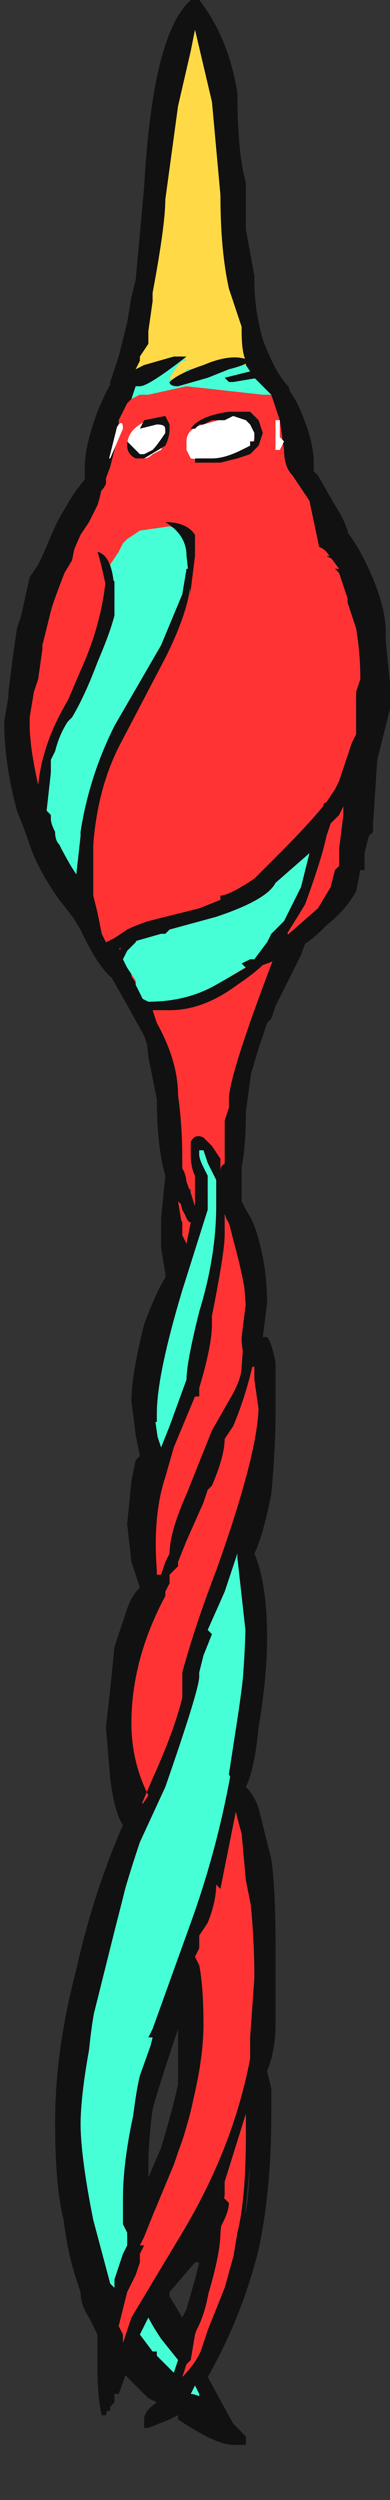 <?xml version="1.0" encoding="UTF-8" standalone="no"?>
<svg xmlns:ffdec="https://www.free-decompiler.com/flash" xmlns:xlink="http://www.w3.org/1999/xlink" ffdec:objectType="frame" height="206.15px" width="32.2px" xmlns="http://www.w3.org/2000/svg">
  <rect width="100%" height="100%" fill="#333333" stroke="none"/>
  <g transform="matrix(1.0, 0.0, 0.0, 1.0, -271.6, 75.25)">
    <use ffdec:characterId="168" height="28.8" transform="matrix(7.0, 0.0, 0.0, 7.0, 271.95, -75.25)" width="4.55" xlink:href="#shape0"/>
  </g>
  <defs>
    <g id="shape0" transform="matrix(1.0, 0.0, 0.0, 1.0, -38.85, 10.75)">
      <path d="M40.95 3.25 L40.65 1.9 40.5 1.45 40.25 1.0 39.85 0.3 39.7 -0.05 Q39.5 -0.5 39.45 -0.85 39.35 -1.15 39.3 -1.7 L39.2 -2.65 Q39.2 -2.9 39.35 -3.8 L39.75 -4.95 39.8 -5.1 40.1 -6.2 40.1 -6.25 40.2 -6.55 40.3 -6.95 40.35 -7.25 40.4 -7.45 40.5 -8.55 Q40.6 -10.35 41.05 -10.75 L41.15 -10.75 Q41.5 -10.3 41.6 -9.65 41.6 -8.95 41.7 -8.6 L41.7 -8.05 41.8 -7.5 41.8 -7.45 Q41.8 -7.1 41.9 -6.75 42.05 -6.35 42.2 -6.2 L42.25 -6.05 42.35 -5.4 Q42.65 -5.1 42.8 -4.1 42.95 -3.3 42.95 -2.5 L42.55 -0.05 42.35 0.5 42.05 1.1 42.0 1.25 41.95 1.3 41.85 1.6 41.7 2.1 41.5 3.3 41.45 2.95 41.45 2.45 41.5 2.3 41.5 2.2 Q41.5 1.9 42.1 0.35 42.75 -1.2 42.75 -2.5 L42.65 -3.9 42.45 -4.85 42.25 -5.15 Q42.15 -5.25 42.15 -5.45 L42.1 -5.8 Q42.05 -5.95 42.0 -6.1 L41.8 -6.3 41.7 -6.45 41.7 -6.5 Q41.65 -6.6 41.65 -6.85 L41.65 -6.9 41.5 -7.35 Q41.4 -7.8 41.4 -8.45 L41.3 -9.55 41.1 -10.4 41.05 -10.15 40.9 -9.5 40.75 -8.4 Q40.75 -8.1 40.6 -7.3 L40.6 -7.2 40.55 -6.85 40.55 -6.7 40.45 -6.55 40.45 -6.5 40.4 -6.4 40.5 -6.45 Q40.5 -6.5 40.5 -6.45 L40.5 -6.35 40.4 -6.2 40.35 -6.05 40.3 -6.0 40.2 -5.8 40.2 -5.65 40.1 -5.25 39.95 -4.85 39.75 -4.45 39.7 -4.4 Q39.65 -4.3 39.65 -4.2 L39.45 -2.65 40.2 0.4 40.25 0.55 40.35 0.7 40.35 0.75 40.55 1.05 40.6 1.15 40.65 1.3 Q40.9 1.75 40.9 2.15 40.95 2.5 40.95 2.9 L40.95 3.25" fill="#111111" fill-rule="evenodd" stroke="none"/>
      <path d="M41.5 3.3 L40.95 3.25 40.95 2.9 Q40.95 2.5 40.9 2.15 40.9 1.75 40.65 1.3 L40.6 1.15 40.55 1.05 40.35 0.75 40.35 0.7 40.25 0.55 40.2 0.4 39.45 -2.65 39.65 -4.2 Q39.65 -4.3 39.7 -4.4 L39.75 -4.45 39.95 -4.85 40.1 -5.25 40.2 -5.65 40.2 -5.8 40.3 -6.0 40.35 -6.05 40.45 -6.1 40.55 -6.1 41.0 -6.2 41.9 -6.1 42.0 -6.1 Q42.05 -5.95 42.1 -5.8 L42.15 -5.45 Q42.15 -5.25 42.25 -5.15 L42.45 -4.85 42.65 -3.9 42.75 -2.5 Q42.75 -1.2 42.1 0.35 41.5 1.9 41.5 2.2 L41.5 2.3 41.45 2.45 41.45 2.95 41.5 3.3" fill="#ff3333" fill-rule="evenodd" stroke="none"/>
      <path d="M40.5 -6.35 L40.5 -6.45 Q40.5 -6.5 40.5 -6.45 L40.4 -6.4 40.45 -6.5 40.45 -6.55 40.55 -6.7 40.55 -6.85 40.6 -7.2 40.6 -7.3 Q40.75 -8.1 40.75 -8.4 L40.9 -9.5 41.05 -10.15 41.1 -10.4 41.3 -9.55 41.4 -8.45 Q41.4 -7.8 41.5 -7.35 L41.65 -6.9 41.65 -6.85 Q41.65 -6.6 41.7 -6.5 L41.7 -6.45 41.0 -6.4 40.95 -6.3 40.85 -6.25 40.8 -6.3 40.9 -6.45 40.95 -6.5 41.0 -6.5 40.95 -6.55 40.9 -6.55 40.5 -6.35" fill="#ffda46" fill-rule="evenodd" stroke="none"/>
      <path d="M40.35 -6.05 L40.4 -6.2 40.5 -6.35 40.9 -6.55 40.95 -6.55 41.0 -6.5 40.95 -6.5 40.9 -6.45 40.8 -6.3 40.85 -6.25 40.95 -6.3 41.0 -6.4 41.7 -6.45 41.8 -6.3 42.0 -6.1 41.9 -6.1 41.0 -6.2 40.55 -6.1 40.45 -6.1 40.35 -6.05" fill="#46ffd6" fill-rule="evenodd" stroke="none"/>
      <path d="M40.1 -5.35 L40.05 -5.35 40.1 -5.6 40.2 -5.75 Q40.25 -5.8 40.25 -5.7 L40.1 -5.35 M40.35 -5.45 L40.3 -5.5 Q40.3 -5.7 40.55 -5.8 40.75 -5.85 40.75 -5.65 40.75 -5.55 40.7 -5.45 L40.6 -5.4 Q40.55 -5.35 40.5 -5.35 L40.35 -5.45 M42.1 -5.8 L42.1 -5.6 42.15 -5.55 42.1 -5.45 42.05 -5.45 42.05 -5.8 42.1 -5.8 M41.0 -5.45 L41.0 -5.55 Q41.0 -5.7 41.2 -5.75 L41.55 -5.85 Q41.8 -5.85 41.8 -5.7 L41.8 -5.6 Q41.8 -5.5 41.65 -5.45 L41.35 -5.3 41.05 -5.35 41.0 -5.45" fill="#ffffff" fill-rule="evenodd" stroke="none"/>
      <path d="M40.45 -5.4 L40.5 -5.4 40.6 -5.45 Q40.65 -5.5 40.75 -5.65 L40.75 -5.7 Q40.75 -5.75 40.65 -5.75 L40.45 -5.7 40.5 -5.8 40.75 -5.85 40.8 -5.75 40.8 -5.7 Q40.8 -5.6 40.75 -5.5 L40.5 -5.35 40.4 -5.35 Q40.3 -5.4 40.3 -5.5 L40.3 -5.55 Q40.4 -5.45 40.45 -5.4 M41.2 -5.75 L41.15 -5.75 41.1 -5.7 41.05 -5.7 Q41.15 -5.85 41.5 -5.9 L41.75 -5.9 41.85 -5.8 41.9 -5.65 41.85 -5.5 41.75 -5.4 41.6 -5.35 41.4 -5.3 41.1 -5.3 41.1 -5.35 41.3 -5.35 Q41.45 -5.35 41.65 -5.45 L41.75 -5.5 41.75 -5.55 41.8 -5.55 41.8 -5.65 41.75 -5.75 41.7 -5.8 41.55 -5.85 41.45 -5.8 41.3 -5.8 41.2 -5.75" fill="#111111" fill-rule="evenodd" stroke="none"/>
      <path d="M40.3 -6.4 L40.45 -6.55 40.4 -6.4 40.4 -6.35 40.25 -6.0 40.05 -5.2 40.05 -5.05 Q40.0 -4.95 39.95 -4.95 L39.9 -4.95 39.7 -4.3 39.4 -2.5 39.95 0.0 40.35 0.8 40.35 0.85 40.3 0.85 Q40.05 0.85 39.75 0.2 39.4 -0.35 39.3 -0.8 L39.2 -1.65 Q39.15 -2.0 39.15 -2.5 39.15 -3.3 39.3 -4.0 39.45 -4.7 39.8 -5.1 L39.8 -5.25 Q39.8 -5.5 39.95 -5.9 40.05 -6.15 40.15 -6.3 L40.25 -6.35 40.3 -6.4 M42.1 -6.25 Q42.25 -6.15 42.35 -5.9 42.5 -5.55 42.5 -5.3 L42.5 -5.2 42.55 -5.15 42.75 -4.8 Q42.85 -4.65 42.9 -4.5 L42.95 -4.15 43.05 -3.8 43.1 -2.7 43.05 -1.9 43.0 -1.5 Q42.95 -1.1 42.8 -0.5 42.55 0.25 42.3 0.35 L42.25 0.35 42.25 0.25 42.7 -1.3 42.65 -4.1 42.4 -5.1 Q42.25 -5.1 42.2 -5.35 L42.15 -5.7 41.95 -6.3 Q41.95 -6.4 41.95 -6.35 L41.95 -6.5 Q42.0 -6.35 42.1 -6.3 L42.1 -6.25" fill="#111111" fill-rule="evenodd" stroke="none"/>
      <path d="M40.25 -6.25 Q40.3 -6.35 40.5 -6.45 L40.85 -6.55 41.0 -6.55 Q40.55 -6.2 40.45 -6.2 L40.35 -6.2 40.35 -6.25 40.25 -6.25 M41.25 -6.3 L40.9 -6.2 Q40.8 -6.2 40.8 -6.25 40.9 -6.35 41.2 -6.45 41.55 -6.6 41.75 -6.5 41.7 -6.45 41.5 -6.4 L41.25 -6.3 M41.45 -6.3 L41.85 -6.4 41.85 -6.3 41.55 -6.25 41.5 -6.25 41.45 -6.3" fill="#111111" fill-rule="evenodd" stroke="none"/>
      <path d="M41.15 2.8 L41.15 2.85 Q41.15 2.9 41.2 3.0 L41.25 3.1 41.25 3.5 40.95 4.45 Q40.65 5.45 40.65 5.9 L40.65 6.0 40.6 6.0 40.7 6.3 40.8 6.05 41.0 5.5 Q41.0 5.3 41.15 4.7 41.35 4.05 41.35 3.45 L41.35 3.15 41.25 2.95 41.2 2.8 41.15 2.8 M41.1 3.2 L41.1 3.1 Q41.05 3.0 41.05 2.85 L41.05 2.7 Q41.1 2.6 41.2 2.65 41.25 2.7 41.3 2.75 L41.4 2.9 41.4 3.05 Q41.4 2.95 41.5 2.95 L42.0 5.8 41.75 7.65 41.65 10.3 41.95 12.6 41.6 16.3 41.2 17.25 41.3 17.35 41.35 17.5 41.15 17.7 40.7 17.7 40.4 16.9 40.2 17.45 40.15 17.45 40.15 17.55 40.1 17.6 40.1 17.65 40.05 17.65 40.0 16.3 39.6 14.5 40.1 11.65 40.45 10.65 40.2 9.5 40.5 7.65 40.45 7.45 40.5 5.9 40.85 3.9 40.85 2.7 40.9 2.7 40.9 2.95 Q41.0 3.05 41.0 3.2 41.05 3.45 41.1 3.55 L41.1 3.5 41.05 3.45 41.1 3.45 41.1 3.2 M40.9 3.5 L40.9 3.55 40.95 3.65 40.95 3.8 41.0 3.9 41.05 3.65 Q41.0 3.6 40.95 3.5 L40.9 3.3 40.9 3.5 M41.45 3.55 L41.45 3.8 Q41.45 4.0 41.3 4.75 L41.3 4.85 Q41.3 5.1 41.15 5.6 L41.15 5.7 41.1 5.7 40.85 6.3 40.75 6.65 Q40.6 7.1 40.65 7.75 L40.65 7.8 40.7 7.8 40.75 7.65 40.8 7.55 Q40.8 7.3 41.0 6.85 L41.3 6.1 41.5 5.75 Q41.65 5.5 41.65 5.35 L41.7 4.65 41.65 4.0 41.45 3.55 M41.8 5.35 L41.8 5.25 Q41.7 5.7 41.55 6.05 L41.45 6.2 Q41.45 6.4 41.3 6.75 L41.25 6.8 41.2 6.95 41.0 7.4 40.9 7.65 40.9 7.7 40.8 7.8 40.8 7.9 40.75 8.0 40.75 8.05 Q40.35 8.8 40.35 9.55 40.35 10.0 40.55 10.4 L40.45 10.55 40.6 10.2 Q40.85 9.65 40.95 9.25 40.95 9.2 40.95 9.1 L40.95 8.95 Q41.1 8.4 41.35 7.75 41.85 6.35 41.85 5.8 L41.8 5.35 M40.25 11.6 L39.9 13.0 Q39.75 13.6 39.75 14.25 39.75 14.65 39.9 15.4 L40.1 16.15 40.15 16.2 40.15 16.1 40.25 15.8 40.3 15.7 40.3 15.55 40.25 15.45 40.25 15.15 Q40.25 14.55 40.5 13.65 L40.6 13.25 40.55 13.25 40.6 13.15 41.05 11.9 Q41.7 10.1 41.7 8.1 L41.65 7.7 41.6 7.55 41.45 8.0 41.25 8.45 41.3 8.5 41.2 8.75 41.15 8.95 41.15 9.0 Q41.15 9.15 40.75 10.3 L40.45 10.95 Q40.3 11.4 40.25 11.6 M41.35 11.45 Q41.35 11.65 41.25 11.9 L41.15 12.05 41.15 12.2 41.1 12.3 41.15 12.4 Q41.2 12.65 41.2 13.1 41.2 13.75 40.85 14.75 L40.6 15.35 40.5 15.6 40.45 15.7 40.5 15.7 40.45 15.8 40.45 15.9 40.4 16.05 40.3 16.25 40.2 16.65 40.25 16.75 40.25 16.85 40.35 16.55 40.95 15.55 Q41.55 14.55 41.75 13.5 L41.75 13.25 41.8 12.55 Q41.8 11.9 41.7 11.2 L41.6 10.5 41.4 11.5 41.35 11.45 M40.8 13.05 L40.55 14.1 40.45 15.35 40.8 14.45 41.05 12.95 40.8 13.05 M41.35 15.25 L40.7 16.35 40.95 16.9 41.35 15.25 M41.6 15.55 Q41.7 15.15 41.7 14.4 L41.7 14.15 41.45 14.95 41.45 15.1 41.4 15.55 Q41.4 15.9 41.1 16.75 L41.05 17.05 41.0 17.1 40.95 17.25 Q41.15 17.05 41.2 16.85 L41.25 16.75 41.25 16.7 41.35 16.45 41.5 16.15 41.6 15.55 M40.9 17.05 L40.7 16.8 Q40.6 16.65 40.55 16.55 L40.45 16.75 40.6 16.95 40.65 16.95 40.65 17.0 40.85 17.2 40.9 17.05 M41.2 17.5 L41.1 17.35 41.05 17.45 Q41.1 17.45 41.2 17.5" fill="#111111" fill-rule="evenodd" stroke="none"/>
      <path d="M41.1 3.45 L41.05 3.3 41.05 3.2 Q41.05 3.15 41.1 3.15 L41.1 3.2 41.1 3.45 M40.9 3.5 L40.9 3.3 40.95 3.5 Q41.0 3.6 41.05 3.65 L41.0 3.9 40.95 3.8 40.95 3.65 40.9 3.55 40.9 3.5 M41.8 5.35 L41.85 5.8 Q41.85 6.35 41.35 7.75 41.1 8.4 40.95 8.95 L40.95 9.1 Q40.95 9.2 40.95 9.25 40.85 9.65 40.6 10.2 L40.45 10.55 40.55 10.4 Q40.35 10.0 40.35 9.55 40.35 8.8 40.75 8.05 L40.75 8.0 40.8 7.9 40.8 7.8 40.9 7.7 40.9 7.65 41.0 7.4 41.2 6.95 41.25 6.8 41.3 6.75 Q41.45 6.4 41.45 6.2 L41.55 6.05 Q41.7 5.7 41.8 5.25 L41.8 5.35 M41.45 3.55 L41.65 4.0 41.7 4.65 41.65 5.35 Q41.65 5.5 41.5 5.75 L41.3 6.1 41.0 6.85 Q40.8 7.3 40.8 7.55 L40.75 7.65 40.7 7.8 40.65 7.8 40.65 7.75 Q40.6 7.1 40.75 6.65 L40.85 6.3 41.1 5.7 41.15 5.7 41.15 5.6 Q41.3 5.1 41.3 4.85 L41.3 4.75 Q41.45 4.0 41.45 3.8 L41.45 3.55 M41.35 11.45 L41.4 11.5 41.6 10.5 41.7 11.2 Q41.8 11.9 41.8 12.55 L41.75 13.25 41.75 13.5 Q41.55 14.55 40.95 15.55 L40.35 16.55 40.25 16.85 40.25 16.75 40.2 16.65 40.3 16.25 40.4 16.05 40.45 15.9 40.45 15.8 40.5 15.7 40.45 15.7 40.5 15.6 40.6 15.35 40.85 14.75 Q41.2 13.75 41.2 13.1 41.2 12.65 41.15 12.4 L41.1 12.3 41.15 12.2 41.15 12.05 41.25 11.9 Q41.35 11.65 41.35 11.45 M41.6 15.55 L41.5 16.15 41.35 16.45 41.25 16.7 41.25 16.75 41.2 16.85 Q41.15 17.05 40.95 17.25 L41.0 17.1 41.05 17.05 41.1 16.75 Q41.4 15.9 41.4 15.55 L41.45 15.1 41.45 14.95 41.7 14.15 41.7 14.4 Q41.7 15.15 41.6 15.55" fill="#ff3333" fill-rule="evenodd" stroke="none"/>
      <path d="M41.15 2.8 L41.2 2.8 41.25 2.95 41.35 3.15 41.35 3.45 Q41.35 4.05 41.15 4.7 41.0 5.3 41.0 5.5 L40.8 6.05 40.7 6.3 40.6 6.0 40.65 6.0 40.65 5.9 Q40.65 5.45 40.95 4.45 L41.25 3.5 41.25 3.1 41.2 3.0 Q41.15 2.9 41.15 2.85 L41.15 2.8 M40.25 11.6 Q40.3 11.4 40.45 10.95 L40.75 10.3 Q41.15 9.15 41.15 9.0 L41.15 8.95 41.2 8.75 41.3 8.5 41.25 8.45 41.45 8.0 41.6 7.55 41.65 7.7 41.7 8.1 Q41.7 10.1 41.05 11.9 L40.6 13.15 40.55 13.25 40.6 13.25 40.5 13.65 Q40.25 14.55 40.25 15.15 L40.25 15.45 40.3 15.55 40.3 15.7 40.25 15.8 40.15 16.1 40.15 16.2 40.1 16.15 39.9 15.4 Q39.75 14.65 39.75 14.25 39.75 13.6 39.9 13.0 L40.25 11.6 M41.2 17.5 Q41.1 17.45 41.05 17.45 L41.1 17.35 41.2 17.5 M40.9 17.05 L40.85 17.2 40.65 17.0 40.65 16.95 40.6 16.95 40.45 16.75 40.55 16.55 Q40.6 16.65 40.7 16.8 L40.9 17.05" fill="#46ffd6" fill-rule="evenodd" stroke="none"/>
      <path d="M40.55 1.15 Q40.7 1.3 40.8 1.85 L40.85 2.55 40.9 3.05 40.95 3.05 Q41.1 3.4 41.1 3.55 L41.1 3.65 41.05 3.65 Q41.0 3.65 40.95 3.45 L40.9 3.4 40.95 3.7 40.95 3.9 41.0 4.05 41.0 4.15 40.95 4.15 40.95 4.2 40.75 4.95 Q40.6 5.45 40.6 5.7 40.6 5.8 40.7 6.45 40.7 6.55 40.65 6.55 L40.6 6.75 40.55 7.2 Q40.55 7.4 40.6 7.65 L40.7 7.95 40.7 8.05 40.6 8.05 40.45 8.65 Q40.3 9.3 40.3 9.6 40.3 9.75 40.4 10.25 L40.55 10.7 Q40.55 10.8 40.4 10.8 L40.4 10.85 Q40.4 11.1 40.0 12.55 39.9 12.9 39.85 13.4 39.75 13.95 39.75 14.3 39.75 15.0 39.95 15.7 L40.15 16.4 40.15 16.5 40.1 16.55 40.1 16.6 40.15 16.7 40.15 16.8 Q40.15 17.2 40.05 17.7 L40.0 17.7 Q39.95 17.5 39.95 17.15 L39.95 16.75 39.85 16.55 Q39.75 16.4 39.75 16.25 L39.7 16.1 Q39.6 15.8 39.55 15.4 39.45 15.0 39.45 14.25 39.45 13.4 39.7 12.45 39.9 11.55 40.25 10.75 40.15 10.6 40.1 10.2 L40.05 9.6 40.1 9.15 40.15 8.65 40.3 8.2 Q40.35 8.05 40.45 7.95 L40.35 7.65 40.3 7.2 40.35 6.7 40.4 6.45 40.45 6.4 40.4 6.15 40.35 5.75 Q40.35 5.45 40.5 4.85 40.65 4.45 40.75 4.3 L40.75 4.25 40.7 3.95 40.7 3.6 40.75 3.1 Q40.65 2.75 40.65 2.2 L40.55 1.7 40.5 1.2 40.5 1.15 40.55 1.15 M41.8 1.6 L41.7 2.35 Q41.7 2.75 41.65 3.0 L41.65 3.4 41.7 3.5 Q41.8 3.65 41.85 3.85 41.95 4.2 41.95 4.6 L41.9 5.0 41.95 5.0 Q42.0 5.05 42.05 5.3 L42.05 5.9 Q42.05 6.3 42.0 6.85 41.9 7.35 41.8 7.55 41.95 7.9 41.95 8.55 41.95 9.0 41.85 9.6 41.8 10.1 41.7 10.3 41.8 10.4 41.85 10.55 L42.0 11.15 Q42.05 11.5 42.05 12.2 L42.05 13.1 Q42.05 13.4 41.95 13.65 L42.0 13.85 42.0 14.15 Q42.0 15.05 41.85 15.75 41.65 16.55 41.25 17.25 L41.55 17.8 41.7 17.95 41.7 18.05 41.55 18.05 Q41.35 18.05 40.9 17.75 L40.9 17.7 40.8 17.75 40.55 17.85 40.5 17.85 40.5 17.75 Q40.5 17.65 40.65 17.55 L40.55 17.5 40.3 17.25 Q40.2 17.15 40.2 17.1 L40.2 17.0 40.35 17.05 40.3 17.0 Q40.3 16.9 40.4 16.85 L40.85 17.4 40.9 17.45 41.1 17.55 41.15 17.6 41.15 17.45 41.05 17.25 Q41.05 17.15 41.1 17.15 L41.25 16.7 41.45 16.2 41.7 15.3 Q41.75 15.05 41.75 14.4 L41.8 14.2 41.75 14.1 41.7 13.8 41.7 13.75 41.75 13.7 41.8 12.95 41.8 11.9 41.7 11.4 41.65 10.85 Q41.55 10.5 41.55 10.4 L41.55 10.25 41.5 10.15 41.6 9.5 Q41.7 8.85 41.7 8.5 L41.6 7.6 41.6 7.4 41.7 6.8 Q41.85 6.2 41.85 5.85 L41.8 5.5 41.8 5.35 41.75 5.35 Q41.65 5.25 41.65 5.0 L41.7 4.6 Q41.7 4.4 41.55 3.85 L41.5 3.65 Q41.45 3.6 41.45 3.5 L41.45 3.3 Q41.45 2.8 41.55 2.3 41.65 1.6 41.75 1.55 L41.8 1.55 41.8 1.6 M40.9 13.15 L40.85 13.3 Q40.65 13.9 40.6 14.1 40.55 14.45 40.55 14.8 L40.55 14.9 40.7 14.55 Q40.85 14.05 40.9 13.8 L40.9 13.15 M41.1 12.6 L41.05 12.65 41.15 12.9 41.15 13.3 Q41.15 13.8 41.0 14.3 40.85 14.85 40.55 15.15 40.5 15.35 40.4 15.45 40.3 15.35 40.3 15.1 L40.35 14.35 Q40.4 13.9 40.45 13.7 L40.7 13.0 Q40.85 12.6 41.05 12.35 L41.1 12.4 41.1 12.6 M41.15 15.4 Q41.3 15.15 41.45 15.15 L41.5 15.2 Q41.5 15.35 41.3 15.65 L41.3 15.95 Q41.25 16.55 41.05 16.8 L41.05 16.95 40.95 17.0 Q40.85 17.0 40.7 16.7 L40.6 16.5 40.55 16.55 40.5 16.5 40.5 16.4 40.6 16.3 Q40.6 16.1 40.7 16.15 L41.0 15.75 41.15 15.4 M41.1 15.9 L40.8 16.25 40.8 16.3 40.95 16.55 41.0 16.45 41.1 16.1 41.15 15.9 41.1 15.9" fill="#111111" fill-rule="evenodd" stroke="none"/>
      <path d="M39.25 -3.6 L39.35 -3.8 39.7 -4.45 Q39.7 -4.5 39.7 -4.4 L39.65 -4.15 39.5 -3.9 39.4 -3.55 39.3 -3.15 39.3 -3.1 39.25 -2.75 39.2 -2.6 39.15 -2.3 39.15 -2.15 39.2 -1.6 39.25 -1.5 Q39.3 -2.0 39.6 -2.5 L39.75 -2.85 Q40.0 -3.4 40.05 -3.95 L40.1 -3.95 40.15 -3.9 40.15 -3.5 Q40.1 -3.3 39.95 -2.95 39.8 -2.55 39.65 -2.3 L39.6 -2.25 Q39.5 -2.1 39.45 -1.9 L39.4 -1.8 39.4 -1.65 39.35 -1.2 39.4 -1.15 39.4 -1.1 Q39.4 -1.05 39.45 -0.95 L39.45 -0.85 39.5 -0.7 39.4 -0.8 38.95 -2.2 39.25 -3.6 M41.05 -4.05 L41.05 -3.95 Q41.05 -3.6 40.75 -3.0 L40.2 -1.95 Q39.95 -1.45 39.9 -0.8 L39.9 -0.2 39.95 0.0 40.0 0.25 40.05 0.35 40.15 0.3 40.3 0.2 Q40.4 0.15 40.55 0.1 L41.15 -0.05 41.4 -0.15 41.4 -0.2 Q41.5 -0.2 41.8 -0.4 L42.1 -0.7 Q42.45 -1.05 42.65 -1.3 L42.75 -1.45 42.8 -1.55 42.95 -2.0 43.0 -2.1 43.0 -2.6 43.05 -2.75 Q43.05 -3.05 43.0 -3.35 L42.9 -3.65 42.9 -3.7 42.8 -4.0 42.75 -4.05 42.8 -4.05 42.65 -4.25 42.65 -4.3 Q42.75 -4.3 42.9 -4.15 L43.25 -2.65 42.9 -0.4 42.65 0.15 42.6 0.2 Q42.3 0.5 41.8 0.65 L41.85 0.55 41.9 0.5 41.95 0.35 42.0 0.25 42.15 0.1 42.35 -0.3 42.45 -0.7 42.05 -0.35 Q41.95 -0.15 41.35 0.05 L40.8 0.2 40.75 0.25 40.7 0.25 40.35 0.35 40.3 0.4 40.25 0.4 40.15 0.45 Q40.05 0.5 40.05 0.55 L39.75 0.0 Q39.7 -0.05 39.7 -0.15 L39.7 -0.45 39.75 -0.9 39.75 -0.95 Q39.85 -1.6 40.15 -2.2 L40.7 -3.15 40.95 -3.75 41.0 -4.05 41.05 -4.05 M42.85 -1.3 L42.85 -1.25 42.8 -1.15 42.7 -1.05 42.65 -0.9 Q42.6 -0.65 42.4 -0.1 42.25 0.15 42.15 0.3 L42.55 -0.05 42.7 -0.3 42.75 -0.5 42.8 -0.55 42.8 -0.7 42.8 -0.75 42.85 -1.15 42.85 -1.3" fill="#111111" fill-rule="evenodd" stroke="none"/>
      <path d="M39.25 -3.6 L39.35 -3.8 39.25 -3.6" fill="#445f73" fill-rule="evenodd" stroke="none"/>
      <path d="M39.7 -4.4 Q39.85 -4.55 39.85 -4.3 L39.75 -4.05 39.9 -3.95 39.95 -3.85 39.7 -3.05 Q39.7 -3.0 39.75 -2.9 L39.75 -2.85 39.6 -2.5 Q39.3 -2.0 39.25 -1.5 L39.2 -1.6 39.15 -2.15 39.15 -2.3 39.2 -2.6 39.25 -2.75 39.3 -3.1 39.3 -3.15 39.4 -3.55 39.5 -3.9 39.65 -4.15 39.7 -4.4 M39.9 -0.8 Q40.0 -0.95 40.1 -0.85 40.2 -0.8 40.2 -0.7 L40.15 -0.5 Q40.15 -0.4 40.2 -0.3 40.2 -0.2 40.3 -0.15 40.4 -0.15 40.4 -0.05 40.4 0.05 40.3 0.2 L40.15 0.3 40.05 0.35 40.0 0.25 39.95 0.0 39.9 -0.2 39.9 -0.8 M42.65 -1.3 L42.55 -1.25 42.5 -1.3 Q42.4 -1.35 42.4 -1.45 L42.55 -1.95 Q42.55 -2.05 42.6 -2.4 L42.65 -3.3 42.6 -3.75 Q42.55 -4.05 42.35 -4.2 42.5 -4.4 42.65 -4.25 L42.8 -4.05 42.75 -4.05 42.8 -4.0 42.9 -3.7 42.9 -3.65 43.0 -3.35 Q43.05 -3.05 43.05 -2.75 L43.0 -2.6 43.0 -2.1 42.95 -2.0 42.8 -1.55 42.75 -1.45 42.65 -1.3 M42.85 -1.3 L42.85 -1.15 42.8 -0.75 42.8 -0.7 42.8 -0.55 42.75 -0.5 42.7 -0.3 42.55 -0.05 42.15 0.3 Q42.25 0.15 42.4 -0.1 42.6 -0.65 42.65 -0.9 L42.7 -1.05 42.8 -1.15 42.85 -1.25 42.85 -1.3" fill="#ff3333" fill-rule="evenodd" stroke="none"/>
      <path d="M40.1 -3.95 L40.1 -4.1 40.2 -4.25 40.25 -4.35 40.3 -4.4 40.45 -4.5 40.8 -4.55 40.95 -4.5 41.0 -4.3 41.05 -4.05 41.0 -4.05 40.95 -3.75 40.7 -3.15 40.15 -2.2 Q39.85 -1.6 39.75 -0.95 L39.75 -0.9 39.7 -0.45 Q39.6 -0.6 39.5 -0.8 39.45 -0.85 39.45 -0.95 39.4 -1.05 39.4 -1.1 L39.4 -1.15 39.35 -1.2 39.4 -1.65 39.4 -1.8 39.45 -1.9 Q39.5 -2.1 39.6 -2.25 L39.65 -2.3 Q39.8 -2.55 39.95 -2.95 40.1 -3.3 40.15 -3.5 L40.15 -3.9 40.1 -3.95 M41.85 0.55 L40.95 1.1 Q40.8 1.15 40.75 1.15 L40.65 1.15 40.5 1.05 40.4 0.85 40.4 0.8 40.3 0.65 40.25 0.55 40.35 0.35 40.7 0.25 40.75 0.25 40.8 0.2 41.35 0.05 Q41.95 -0.15 42.05 -0.35 L42.45 -0.7 42.35 -0.3 42.15 0.1 42.0 0.25 41.95 0.35 41.9 0.5 41.85 0.55" fill="#46ffd6" fill-rule="evenodd" stroke="none"/>
      <path d="M39.85 -4.6 L39.75 -4.45 Q39.35 -3.55 39.2 -2.85 39.15 -2.55 39.15 -2.3 L39.15 -2.2 Q39.15 -1.75 39.5 -0.55 L39.55 -0.5 39.45 -0.55 39.6 -0.25 39.75 -0.1 Q39.75 -0.15 39.8 -0.2 39.8 -0.05 39.9 0.15 L39.95 0.25 Q40.15 0.5 40.2 0.7 L40.1 0.6 40.2 0.8 Q39.95 0.55 39.85 0.3 L39.5 -0.15 Q39.25 -0.5 39.15 -0.8 39.1 -0.95 39.0 -1.2 38.85 -1.75 38.85 -2.25 L38.9 -2.55 38.9 -2.6 38.95 -3.0 39.0 -3.35 39.05 -3.5 39.15 -3.95 39.25 -4.1 39.3 -4.2 39.45 -4.55 Q39.6 -4.85 39.75 -5.0 39.8 -5.15 40.0 -5.1 L40.0 -5.05 Q40.0 -4.95 39.95 -4.8 L39.85 -4.6 M42.7 -4.25 Q42.6 -4.45 42.55 -4.6 42.8 -4.75 43.1 -4.15 43.35 -3.65 43.35 -3.3 L43.35 -3.2 43.4 -2.7 43.4 -2.4 43.25 -1.8 43.2 -1.05 43.2 -0.95 43.15 -0.9 43.1 -0.7 43.1 -0.5 43.05 -0.5 43.0 -0.25 Q42.75 0.2 42.1 0.45 42.85 -0.2 42.9 -0.8 L42.95 -1.35 Q42.95 -1.6 42.85 -1.55 L42.9 -1.6 42.95 -1.8 43.0 -1.85 Q43.05 -2.0 43.05 -2.2 L43.1 -2.75 43.1 -2.8 43.05 -3.3 43.05 -3.45 43.0 -3.75 42.75 -4.15 42.65 -4.2 42.7 -4.2 42.7 -4.25" fill="#111111" fill-rule="evenodd" stroke="none"/>
      <path d="M40.1 -3.6 Q40.0 -4.1 39.95 -4.25 40.15 -4.2 40.15 -3.7 L40.1 -3.6 M41.05 -3.8 L41.05 -3.75 41.0 -4.2 Q41.0 -4.45 40.75 -4.6 41.0 -4.6 41.1 -4.45 L41.1 -4.2 41.05 -3.8 M42.15 0.25 Q42.2 0.2 42.2 0.3 L42.0 0.5 Q41.9 0.65 41.6 0.85 41.2 1.15 40.8 1.15 L40.5 1.15 40.35 1.0 40.4 0.95 40.45 1.0 40.55 1.05 Q41.0 1.05 41.35 0.85 L41.7 0.65 41.65 0.6 41.75 0.55 41.8 0.55 41.95 0.35 Q42.05 0.2 42.15 0.25 M40.45 0.15 L40.45 0.25 40.4 0.35 40.3 0.45 40.25 0.55 40.15 0.65 40.15 0.6 40.25 0.35 Q40.35 0.2 40.45 0.15" fill="#111111" fill-rule="evenodd" stroke="none"/>
    </g>
  </defs>
</svg>
